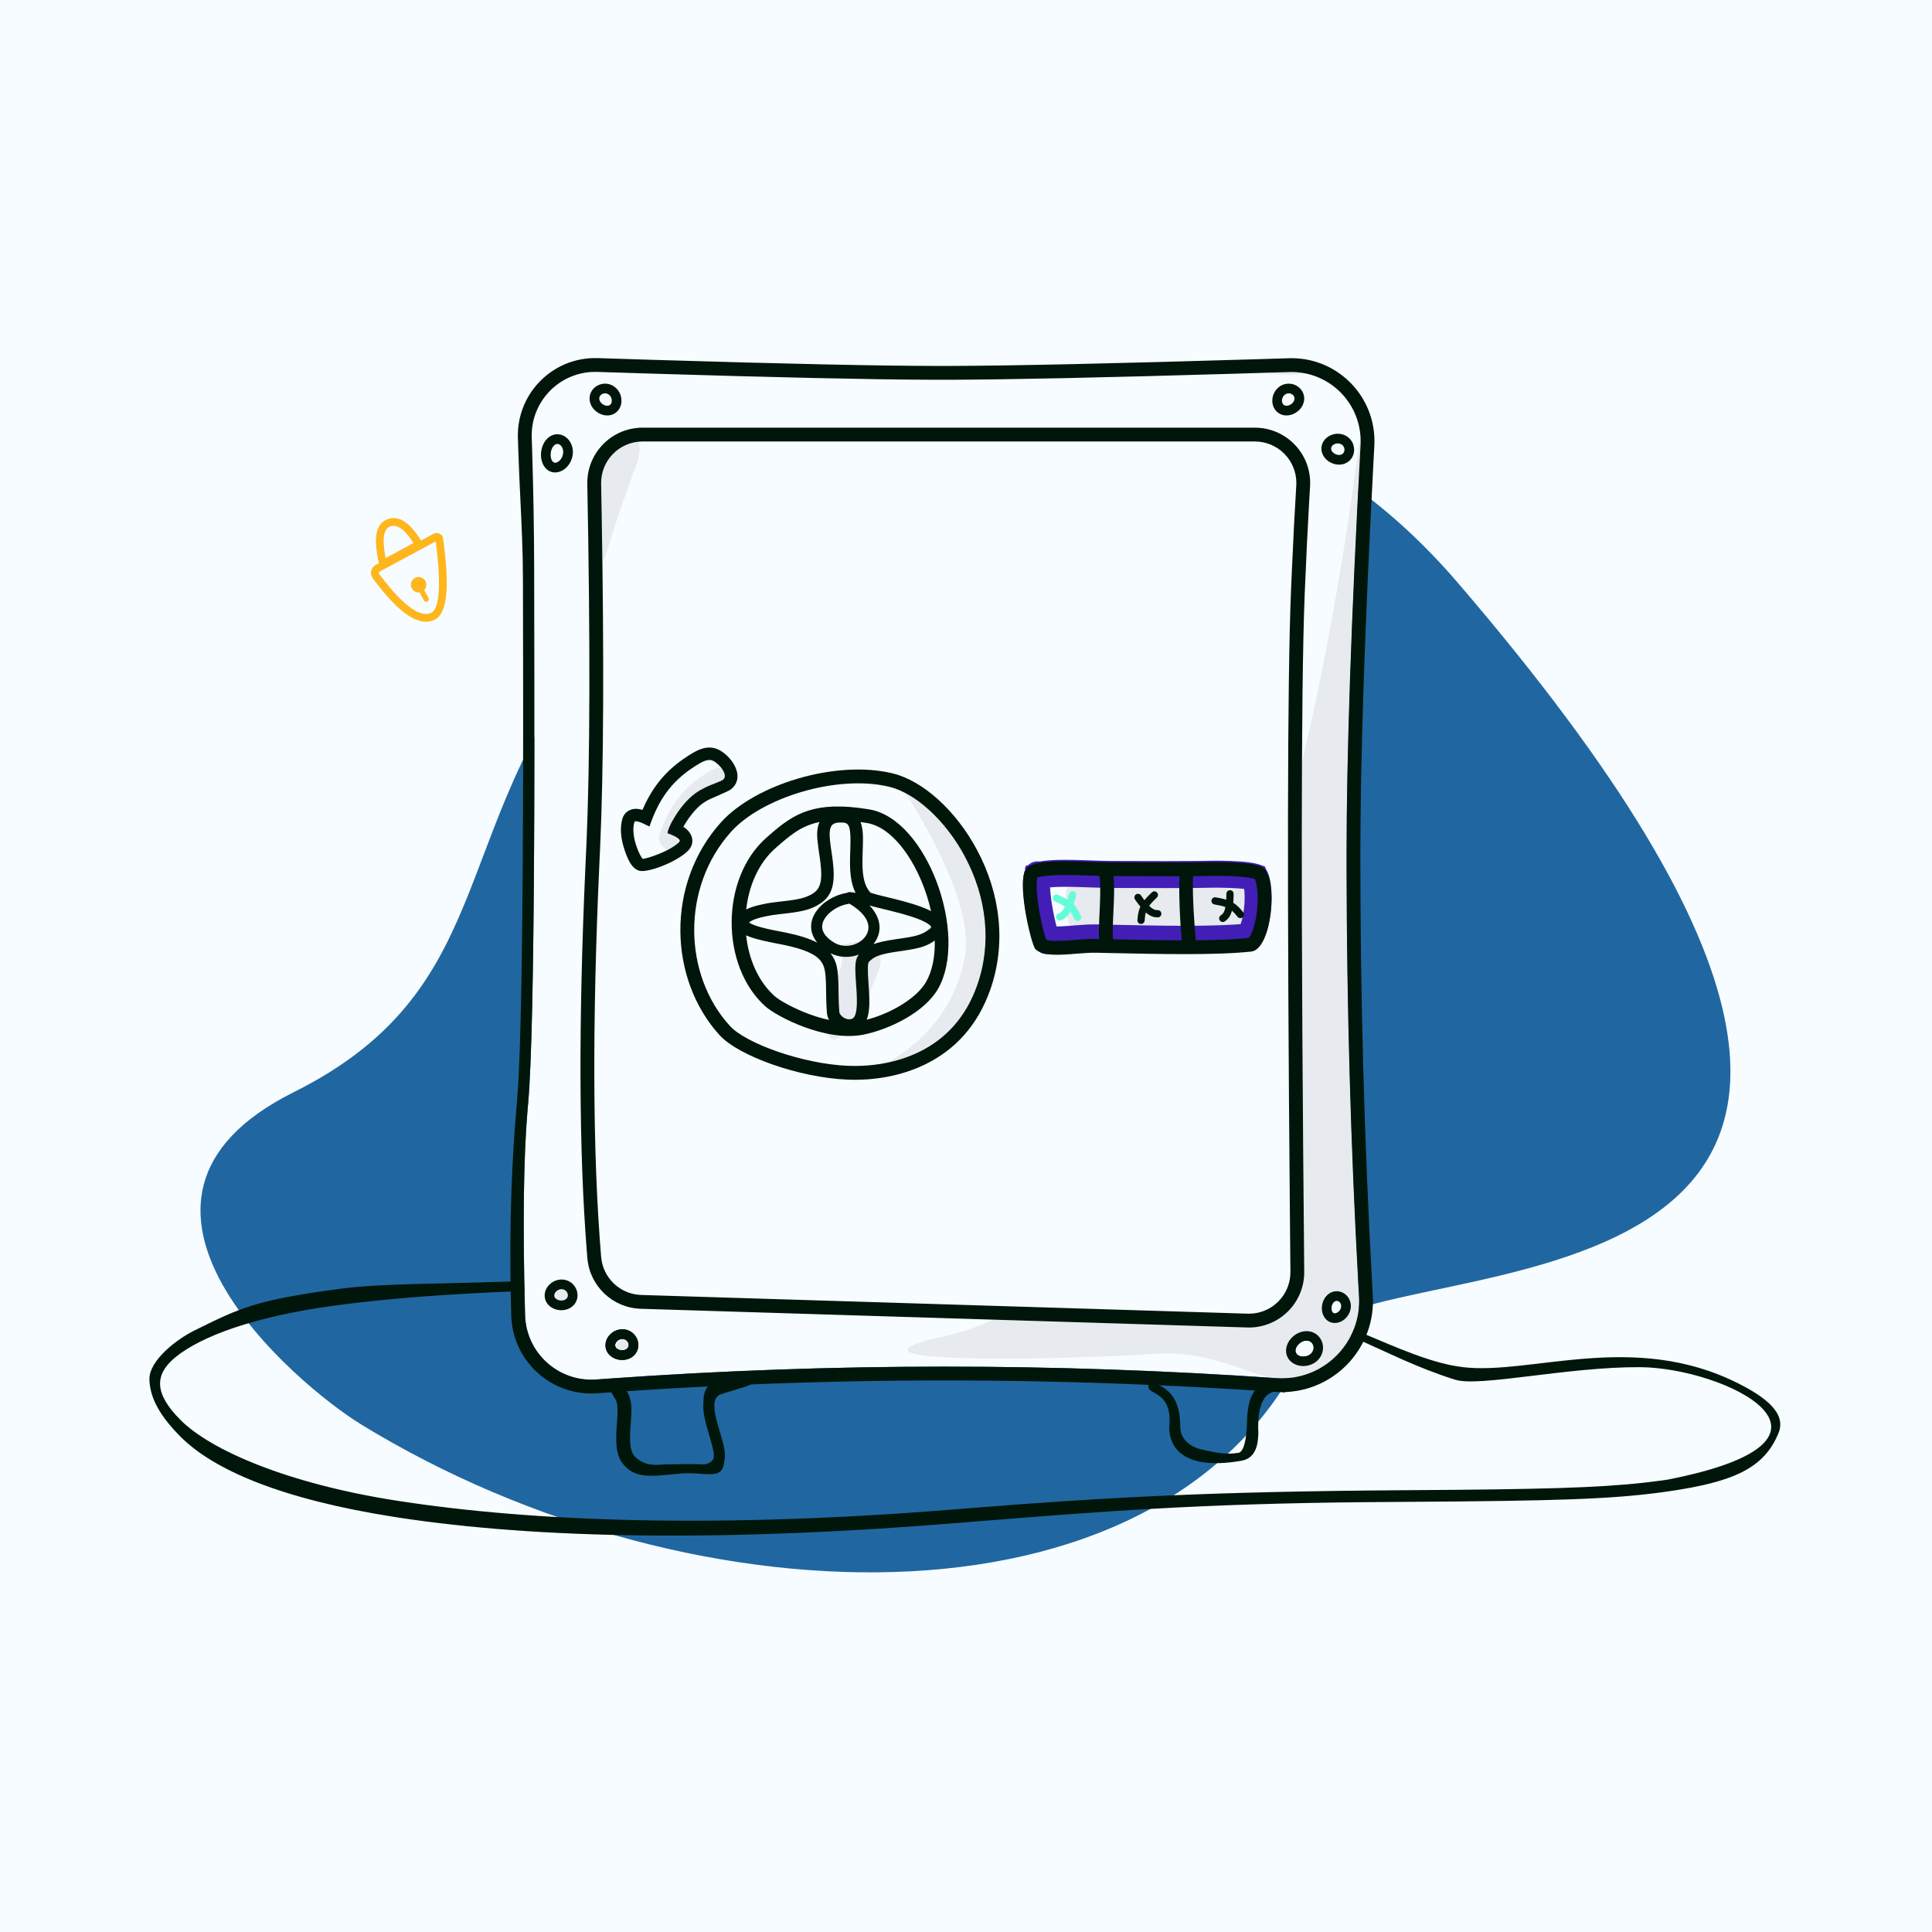<svg width="384" height="384" viewBox="0 0 384 384" fill="none" xmlns="http://www.w3.org/2000/svg">
<rect width="384" height="384" fill="#F6FCFF"/>
<path d="M246.726 257.599C263.897 259.693 278.63 270.283 290.755 271.733C304.23 273.345 324.609 264.492 345.39 274.912C350.739 277.594 355.131 280.818 353.495 284.824C350.643 291.804 344.641 294.54 331.495 296.437L330.092 296.631C319.929 297.982 309.006 298.31 281.316 298.493L271.854 298.564C238.099 298.858 218.579 300.439 193.302 302.458L190.725 302.667C144.177 306.497 107.021 305.883 79.258 301.637L78.419 301.508C55.989 297.994 42.503 292.182 35.92 285.589C32.044 281.707 29.812 278.087 29.697 274.219C29.581 270.35 35.297 266.098 38.551 264.492C47.617 260.019 50.575 258.397 68.002 256.107C75.506 255.121 86.748 255.2 99.742 254.761C146.358 253.187 218.373 254.142 246.726 257.599Z" fill="#F6FCFF"/>
<path fill-rule="evenodd" clip-rule="evenodd" d="M260.347 266.036C233.921 325.848 138.291 323.921 71.75 283.098C59.042 275.301 15.358 238.553 58.353 217.095C101.348 195.637 87.576 162.677 122.274 123.365C162.401 77.902 237.127 54.585 289.682 115.753C423.256 271.22 269.246 245.895 260.347 266.036Z" fill="#2067A1"/>
<path fill-rule="evenodd" clip-rule="evenodd" d="M83.689 107.431C81.307 103.603 78.919 102.134 76.571 103.405C74.583 104.48 74.252 107.353 75.31 111.95L74.676 112.291C73.805 112.761 73.48 113.848 73.949 114.719C73.99 114.795 74.036 114.867 74.087 114.936L74.427 115.39C79.386 121.969 83.316 124.664 86.382 123.182C88.959 121.937 89.395 116.632 88.069 107.033C87.976 106.36 87.377 105.882 86.709 105.931L86.626 105.94C86.474 105.961 86.328 106.008 86.193 106.081L83.689 107.431ZM76.657 110.919L82.186 107.928L82.173 107.907C80.272 104.959 78.661 104.02 77.302 104.756L77.24 104.792C76.236 105.404 75.958 107.329 76.597 110.618L76.657 110.919ZM86.596 107.608L75.405 113.643C75.281 113.71 75.234 113.866 75.301 113.99C75.307 114.001 75.314 114.011 75.321 114.021L75.651 114.462C80.184 120.475 83.593 122.824 85.714 121.799C87.325 121.02 87.748 116.291 86.627 107.832L86.596 107.608ZM84.31 117.284C84.573 117.009 84.735 116.635 84.735 116.224C84.735 115.376 84.047 114.688 83.199 114.688C82.35 114.688 81.663 115.376 81.663 116.224C81.663 117.072 82.35 117.76 83.199 117.76C83.266 117.76 83.331 117.756 83.396 117.747L84.269 119.35L84.301 119.401C84.448 119.61 84.733 119.681 84.964 119.555C85.212 119.42 85.304 119.109 85.168 118.86L84.31 117.284Z" fill="#FFB61D"/>
<path fill-rule="evenodd" clip-rule="evenodd" d="M246.726 257.599C263.897 259.693 278.63 270.283 290.755 271.733C304.23 273.345 324.609 264.492 345.39 274.912C350.739 277.594 355.131 280.818 353.495 284.824C350.643 291.804 344.641 294.54 331.495 296.437L330.092 296.631C319.929 297.982 309.006 298.31 281.316 298.493L271.854 298.564C238.099 298.858 218.579 300.439 193.302 302.458L190.725 302.667C144.177 306.497 107.021 305.883 79.258 301.637L78.419 301.508C55.989 297.994 42.503 292.182 35.92 285.589C32.044 281.707 29.812 278.087 29.697 274.219C29.581 270.35 35.297 266.098 38.551 264.492C47.617 260.019 50.575 258.397 68.002 256.107C75.506 255.121 86.748 255.2 99.742 254.761C146.358 253.187 218.373 254.142 246.726 257.599ZM67.617 259.347L66.475 259.499C50.235 261.701 39.853 265.708 34.935 269.703L34.628 269.96C30.851 273.214 30.498 276.872 35.927 282.28C41.862 288.194 57 294.865 78.827 298.266C106.153 302.523 142.891 303.76 189.028 300.057L193.865 299.668C220.501 297.573 240.937 296.459 278.759 296.193L289.2 296.115C311.718 295.911 321.288 295.508 330.528 294.224L331.406 294.098C372.205 286.117 342.766 271.798 325.876 271.733C311.412 271.678 294.038 275.746 289.2 274.223C273.951 269.423 266.121 262.074 246.726 259.723L241.086 259.047L236.272 258.82C157.367 255.154 101.134 254.966 67.617 259.347Z" fill="#00160A"/>
<path d="M118.72 73.921C118.44 73.912 118.16 73.913 117.879 73.922C110.975 74.16 105.555 79.894 105.68 86.78L105.685 86.989L105.77 89.569C106.013 97.32 106.146 105.039 106.17 112.728L106.212 136.386C106.221 144.901 106.216 152.586 106.191 160.112L106.157 168.093C106.023 193.502 105.661 211.335 104.989 219.097L104.859 220.549C104.048 230.036 103.88 243.662 104.361 261.395C104.367 261.6 104.377 261.805 104.392 262.009C104.924 269.199 111.125 274.615 118.299 274.201L118.517 274.187L120.901 274.014C143.187 272.423 165.472 271.628 187.758 271.628C209.572 271.628 231.552 272.39 253.7 273.913C254.341 273.958 254.984 273.961 255.625 273.925C264.022 273.45 270.464 266.325 270.126 257.949L270.114 257.695L269.946 254.675C268.46 227.465 267.69 200.255 267.637 173.045L267.634 170.021C267.634 150.189 268.563 122.99 270.419 88.412C270.44 88.024 270.445 87.636 270.432 87.249C270.199 79.743 263.986 73.831 256.505 73.942L256.278 73.947L244.955 74.291C219.229 75.049 200.497 75.446 188.746 75.48L186.732 75.482L184.66 75.477C172.665 75.425 154.096 75.014 128.941 74.243L118.72 73.921Z" fill="#F6FCFF"/>
<path fill-rule="evenodd" clip-rule="evenodd" d="M255.4 73.216C254.493 73.713 253.298 74.063 251.814 74.264C255.633 74.604 258.636 74.525 260.822 74.027L260.349 73.969C258.81 73.774 257.16 73.523 255.4 73.216Z" fill="#E7EAEE"/>
<path fill-rule="evenodd" clip-rule="evenodd" d="M111.771 256.317L111.877 256.321C112.537 256.366 113.003 256.882 112.942 257.451C112.872 258.102 112.176 258.734 111.417 258.786C110.813 258.828 110.393 258.363 110.46 257.642C110.53 256.885 111.123 256.319 111.771 256.317Z" fill="#E7EAEE"/>
<path fill-rule="evenodd" clip-rule="evenodd" d="M123.857 266.206L123.963 266.21C124.623 266.255 125.089 266.771 125.028 267.34C124.958 267.991 124.262 268.623 123.503 268.675C122.899 268.717 122.479 268.252 122.546 267.531C122.616 266.774 123.209 266.208 123.857 266.206Z" fill="#E7EAEE"/>
<path fill-rule="evenodd" clip-rule="evenodd" d="M187.892 265.556C161.671 271.343 210.904 270.32 230.109 269.053C240.562 268.363 248.908 273.584 253.7 273.914C254.341 273.958 254.984 273.962 255.625 273.925C264.022 273.45 270.464 266.325 270.126 257.95L270.114 257.695L269.946 254.675C268.46 227.465 267.69 200.255 267.637 173.045L267.634 170.021C267.634 150.189 268.563 122.99 270.419 88.412C270.44 88.025 270.445 87.636 270.432 87.249C270.199 79.743 255.816 250.565 187.892 265.556Z" fill="#E7EAEE"/>
<path d="M265.659 258.561L265.752 258.564C266.23 258.603 266.621 259.1 266.565 259.708C266.502 260.38 265.922 260.985 265.343 261.031C264.936 261.063 264.593 260.626 264.653 259.874C264.716 259.105 265.197 258.572 265.659 258.561Z" fill="#F6FCFF"/>
<path fill-rule="evenodd" clip-rule="evenodd" d="M265.495 262.948C263.788 263.083 262.588 261.557 262.737 259.719C262.881 257.934 264.241 256.517 265.874 256.646C267.48 256.773 268.632 258.238 268.479 259.886C268.332 261.468 267.029 262.826 265.495 262.948ZM265.752 258.564L265.66 258.561C265.197 258.572 264.716 259.105 264.654 259.874C264.593 260.626 264.937 261.063 265.343 261.031C265.922 260.985 266.502 260.38 266.565 259.708C266.621 259.1 266.23 258.603 265.752 258.564Z" fill="#F6FCFF"/>
<path d="M249.42 85.003C255.488 85.003 260.407 89.923 260.407 95.991C260.407 96.218 260.4 96.445 260.386 96.672L260.225 99.364C259.93 104.473 259.635 110.538 259.342 117.561L259.297 118.685C258.579 137.576 258.556 182.268 259.229 252.761C259.287 258.829 254.414 263.795 248.346 263.853C248.198 263.855 248.051 263.853 247.903 263.849L127.356 260.129C121.774 259.957 117.21 255.626 116.745 250.061L116.643 248.804C115.055 228.793 114.961 203.242 116.36 172.15L116.565 167.691C117.279 151.329 117.335 127.5 116.733 96.203C116.617 90.198 121.34 85.227 127.318 85.011L127.613 85.004L249.42 85.003Z" fill="#F6FCFF"/>
<path fill-rule="evenodd" clip-rule="evenodd" d="M168.373 214.58C173.699 214.804 179.168 213.86 183.91 211.543C189.85 208.64 194.32 203.771 196.794 196.789C200.053 187.592 198.856 177.648 194.171 168.896C190.001 161.106 183.446 155.177 177.403 153.711C177.403 153.711 194.171 177.298 191.769 190.192C188.096 209.908 168.373 214.58 168.373 214.58Z" fill="#E7EAEE"/>
<path fill-rule="evenodd" clip-rule="evenodd" d="M172.245 186.88C174.837 187.955 175.628 189.953 174.619 192.873L174.561 193.036C167.998 211.057 160.258 211.221 166.881 193.036C167.683 190.833 167.484 189.143 166.284 187.966C168.405 187.535 170.392 187.173 172.245 186.88Z" fill="#E7EAEE"/>
<path fill-rule="evenodd" clip-rule="evenodd" d="M131.137 165.815C132.836 160.769 135.315 156.977 139.95 153.978L140.538 153.604C141.538 152.977 142.771 152.266 143.773 152.752C145.047 153.368 146.892 155.616 145.769 156.499C145.009 157.097 141.876 157.734 139.515 159.802C136.727 162.244 134.721 166.18 134.721 167.143C134.721 170.287 130.135 168.794 131.137 165.815Z" fill="#E7EAEE"/>
<path fill-rule="evenodd" clip-rule="evenodd" d="M125.887 93.902C120.057 109.908 120.097 113.084 119.747 110.325C118.616 101.403 117.763 95.54 119.107 91.978C120.809 87.469 125.075 86.582 126.174 87.105C128.497 88.212 125.887 93.902 125.887 93.902Z" fill="#E7EAEE"/>
<path fill-rule="evenodd" clip-rule="evenodd" d="M221.797 176.162L219.857 176.103C217.556 176.044 215.898 176.058 214.506 176.167C213.389 176.254 212.555 176.407 212.083 176.556L211.989 176.587L211.98 176.631C211.928 176.892 211.89 177.242 211.874 177.664L211.869 177.825C211.838 179.093 211.991 180.785 212.296 182.676C212.545 184.226 212.886 185.837 213.241 187.194L213.331 187.528C213.468 188.034 213.601 188.474 213.718 188.817L213.76 188.94L213.811 188.959C214.526 189.213 215.946 189.243 218.685 189.041L220.546 188.895C221.799 188.803 222.712 188.763 223.613 188.775L232.357 188.958C233.58 188.981 234.685 188.999 235.768 189.013L237.732 189.035C242.637 189.321 248.028 189.106 248.698 187.886C250.744 184.162 251.708 176.493 250.744 176.442C249.008 176.349 246.908 176.24 245.91 176.254L243.607 176.295L241.517 176.312C240.564 176.317 239.568 176.321 238.501 176.322L226.518 176.294C225.739 176.288 224.976 176.27 223.601 176.224L221.797 176.162Z" fill="#E7EAEE"/>
<path fill-rule="evenodd" clip-rule="evenodd" d="M129.915 71.525L118.808 71.176C118.467 71.165 118.125 71.165 117.784 71.177C109.294 71.469 102.647 78.589 102.939 87.079L103.024 89.655C103.123 92.837 103.275 96.013 103.426 99.183C103.683 104.567 103.939 109.936 103.939 115.29L103.974 134.709C104.008 161.789 103.926 206.388 102.724 219.305L102.633 220.319C101.851 229.472 101.149 242.349 101.55 258.951L101.615 261.47C101.621 261.717 101.634 261.965 101.652 262.212C102.301 270.987 109.94 277.575 118.715 276.927L121.096 276.754L121.49 276.726C121.57 276.858 121.651 276.991 121.73 277.123L121.73 277.123C122.116 277.759 122.476 278.354 122.56 278.646C122.771 279.382 122.793 280.216 122.671 282.103L122.548 283.871L122.514 284.446C122.334 287.971 122.741 290.069 124.461 291.648C126.673 293.679 129.016 293.464 133.817 293.022L134.033 293.002L135.269 292.883C136.698 292.745 138.304 292.856 139.399 292.932L139.399 292.932C139.714 292.954 139.987 292.973 140.201 292.982L140.605 293.002C143.36 293.112 143.797 292.205 144.038 289.964C144.171 288.729 143.998 287.757 143.272 285.249L142.729 283.401L142.549 282.758C141.701 279.625 141.778 278.061 142.883 277.305C143.151 277.122 144.27 276.789 145.561 276.405C146.89 276.01 148.399 275.561 149.35 275.165C162.153 274.638 174.955 274.375 187.758 274.375C201.209 274.375 214.725 274.666 228.306 275.247C228.216 275.394 228.199 275.606 228.295 275.902C228.403 276.235 228.811 276.466 229.333 276.762C230.717 277.544 232.899 278.778 232.392 283.57L232.394 283.767C232.47 287.544 234.76 289.759 238.443 290.511C240.905 291.014 243.706 290.862 246.757 290.333C248.268 290.072 249.241 289.127 249.705 287.688C249.962 286.893 250.053 286.178 250.114 284.757C250.114 284.757 249.442 277.37 253.178 276.631C253.289 276.639 253.4 276.646 253.511 276.654C253.944 276.684 254.377 276.698 254.81 276.697C254.868 276.71 254.927 276.725 254.987 276.741C255.166 276.79 255.337 276.762 255.491 276.682C255.587 276.678 255.683 276.673 255.779 276.668C265.776 276.102 273.422 267.54 272.856 257.543L272.688 254.525C271.149 226.357 270.38 198.189 270.38 170.021C270.38 150.84 271.252 124.715 272.997 91.647L273.162 88.559C273.186 88.094 273.192 87.629 273.177 87.163C272.894 78.065 265.29 70.919 256.192 71.202L250.425 71.379C221.85 72.245 201.289 72.697 188.742 72.733L186.734 72.735C175.019 72.726 156.08 72.323 129.915 71.525ZM249.428 276.382C243.078 275.971 236.743 275.624 230.422 275.34C233.449 276.809 234.528 279.552 234.588 283.346L234.589 283.57C234.589 286.024 236.499 287.627 239.068 288.152C239.337 288.207 239.612 288.266 239.894 288.327C241.669 288.712 243.697 289.152 245.947 288.783L246.288 288.726C247.844 288.152 247.844 282.562 247.844 282.562C247.861 282.108 247.877 281.811 247.903 281.45L247.937 281.045C248.132 279.01 248.557 277.49 249.428 276.382ZM125.2 277.889C125.051 277.368 124.838 276.908 124.563 276.513C129.953 276.148 135.342 275.83 140.732 275.559C139.89 276.497 139.811 277.764 139.78 279.279C139.753 280.583 140.017 281.971 140.571 283.925L140.605 284.042L141.112 285.77C141.733 287.903 141.92 288.796 141.868 289.543L141.856 289.67C141.782 290.364 140.891 291.147 139.385 291.059L139.116 291.045C138.47 290.947 132.11 291.059 132.11 291.059C129.173 291.357 127.76 290.947 126.319 289.624C125.352 288.736 125.092 287.159 125.283 284.14L125.402 282.446C125.551 280.23 125.539 279.193 125.26 278.107L125.2 277.889ZM117.879 73.922C118.159 73.913 118.439 73.912 118.719 73.921L128.94 74.243C154.095 75.014 172.665 75.425 184.659 75.477L186.731 75.482L188.746 75.48C200.496 75.446 219.228 75.049 244.954 74.291L256.277 73.947L256.504 73.942C263.985 73.831 270.198 79.743 270.432 87.249C270.444 87.636 270.439 88.024 270.419 88.412C268.562 122.99 267.633 150.189 267.633 170.021L267.636 173.045C267.689 200.255 268.459 227.465 269.945 254.675L270.113 257.695L270.126 257.95C270.463 266.325 264.021 273.45 255.624 273.925C254.983 273.962 254.34 273.958 253.7 273.914C231.552 272.39 209.571 271.628 187.758 271.628C165.472 271.628 143.186 272.424 120.9 274.014L118.516 274.187L118.299 274.201C111.125 274.615 104.923 269.199 104.392 262.01C104.376 261.805 104.366 261.6 104.361 261.395C103.88 243.662 104.048 230.036 104.858 220.549L104.988 219.098C105.66 211.335 106.022 193.502 106.156 168.093L106.19 160.112C106.215 152.586 106.22 144.901 106.211 136.386L106.169 112.728C106.145 105.039 106.012 97.32 105.769 89.57L105.685 86.989L105.679 86.78C105.554 79.894 110.974 74.16 117.879 73.922ZM260.407 95.991C260.407 89.923 255.487 85.003 249.419 85.003L127.612 85.004L127.317 85.011C121.339 85.227 116.616 90.198 116.732 96.202C117.334 127.499 117.278 151.329 116.564 167.691L116.359 172.149C114.96 203.242 115.055 228.793 116.642 248.804L116.744 250.061C117.209 255.626 121.774 259.957 127.355 260.129L247.902 263.848C248.05 263.853 248.198 263.855 248.345 263.853C254.414 263.795 259.286 258.829 259.228 252.761C258.556 182.268 258.578 137.576 259.296 118.685L259.341 117.561C259.634 110.538 259.929 104.473 260.224 99.364L260.385 96.672C260.4 96.445 260.407 96.218 260.407 95.991ZM127.718 87.75H249.419C253.97 87.75 257.66 91.44 257.66 95.991C257.66 96.161 257.654 96.332 257.644 96.502C257.356 101.135 257.069 106.667 256.784 113.097L256.596 117.446C255.87 134.801 255.8 176.36 256.383 242.191L256.481 252.787C256.524 257.338 252.87 261.063 248.319 261.106C248.208 261.107 248.097 261.106 247.987 261.103L127.44 257.384L127.258 257.376C123.155 257.16 119.825 253.945 119.482 249.832C117.79 229.563 117.677 203.376 119.147 171.289L119.285 168.32C119.979 152.881 120.077 130.741 119.583 101.882L119.478 96.15C119.391 91.599 123.009 87.839 127.559 87.752C127.612 87.751 127.665 87.75 127.718 87.75ZM123.507 79.326C123.681 81.193 122.328 82.692 120.504 82.566C118.837 82.452 117.37 81.12 117.199 79.517L117.189 79.399C117.083 77.804 118.305 76.448 119.945 76.274L120.069 76.263C121.817 76.143 123.34 77.525 123.507 79.326ZM120.282 78.179L120.176 78.183C119.516 78.228 119.05 78.744 119.111 79.313C119.18 79.964 119.876 80.596 120.636 80.648C121.24 80.69 121.66 80.225 121.593 79.504C121.522 78.747 120.93 78.181 120.282 78.179ZM110.56 93.891C108.659 94.06 107.379 92.231 107.537 90.038C107.691 87.888 109.168 86.16 110.996 86.322L111.114 86.335C112.793 86.554 113.953 88.205 113.857 90.056L113.849 90.186C113.692 92.078 112.273 93.739 110.56 93.891ZM110.855 88.24L110.761 88.235C110.178 88.242 109.537 89.03 109.454 90.176C109.372 91.32 109.864 92.022 110.39 91.976C111.105 91.912 111.849 91.042 111.932 90.027C112.012 89.067 111.471 88.295 110.855 88.24ZM252.895 79.326C252.722 81.193 254.075 82.692 255.899 82.566C257.566 82.452 259.033 81.12 259.204 79.517L259.214 79.399C259.32 77.804 258.098 76.448 256.458 76.274L256.334 76.263C254.585 76.143 253.063 77.525 252.895 79.326ZM256.121 78.179L256.227 78.183C256.887 78.228 257.353 78.744 257.292 79.313C257.222 79.964 256.526 80.596 255.767 80.648C255.163 80.69 254.743 80.225 254.81 79.504C254.88 78.747 255.473 78.181 256.121 78.179ZM263.134 90.748C262.114 89.232 262.735 87.31 264.439 86.527C266.082 85.771 268.041 86.399 268.811 87.973L268.863 88.086C269.533 89.593 268.969 91.33 267.534 92.036L267.428 92.086C265.954 92.739 264.067 92.135 263.134 90.748ZM267.095 88.841L267.045 88.747C266.719 88.187 265.932 87.957 265.242 88.274C264.584 88.577 264.391 89.172 264.729 89.674C265.154 90.306 266.05 90.593 266.648 90.328C267.171 90.096 267.385 89.435 267.095 88.841ZM109.203 255.319C107.869 256.638 107.943 258.656 109.42 259.732C110.771 260.716 112.751 260.639 113.912 259.52L113.995 259.437C115.102 258.283 115.038 256.459 113.893 255.271L113.805 255.183C112.543 253.967 110.488 254.047 109.203 255.319ZM112.411 256.514L112.489 256.585C112.966 257.044 112.991 257.738 112.579 258.135C112.107 258.59 111.168 258.626 110.552 258.178C110.063 257.821 110.04 257.196 110.555 256.686C111.095 256.152 111.913 256.1 112.411 256.514ZM121.506 269.621C120.029 268.545 119.956 266.527 121.289 265.208C122.575 263.936 124.63 263.856 125.892 265.072L125.98 265.16C127.124 266.347 127.189 268.172 126.082 269.326L125.999 269.409C124.837 270.528 122.858 270.605 121.506 269.621ZM124.576 266.474L124.497 266.403C123.999 265.988 123.181 266.041 122.641 266.575C122.126 267.085 122.149 267.71 122.638 268.067C123.254 268.515 124.193 268.478 124.665 268.024C125.077 267.627 125.052 266.933 124.576 266.474ZM256.774 265.847C255.243 267.391 255.202 269.662 256.833 270.83C258.326 271.899 260.562 271.688 261.9 270.371C263.286 269.007 263.326 266.811 261.962 265.475C260.581 264.124 258.266 264.342 256.774 265.847ZM260.556 266.794L260.634 266.866C261.2 267.42 261.182 268.38 260.551 269.001C259.871 269.671 258.675 269.783 257.952 269.266C257.367 268.847 257.383 267.963 258.139 267.201C258.906 266.427 259.973 266.302 260.556 266.794ZM265.495 262.948C263.788 263.082 262.588 261.556 262.737 259.719C262.881 257.934 264.241 256.516 265.874 256.646C267.48 256.772 268.632 258.238 268.479 259.885C268.332 261.468 267.029 262.826 265.495 262.948ZM265.752 258.564L265.66 258.561C265.197 258.572 264.716 259.105 264.654 259.874C264.593 260.626 264.937 261.063 265.343 261.031C265.922 260.985 266.502 260.38 266.565 259.708C266.621 259.1 266.23 258.602 265.752 258.564Z" fill="#00160A"/>
<path fill-rule="evenodd" clip-rule="evenodd" d="M121.29 265.208C119.957 266.527 120.03 268.545 121.507 269.621C122.859 270.605 124.838 270.528 126 269.409L126.083 269.326C127.19 268.172 127.125 266.347 125.981 265.16L125.893 265.072C124.631 263.856 122.576 263.936 121.29 265.208ZM124.498 266.403L124.577 266.474C125.053 266.933 125.078 267.627 124.666 268.024C124.194 268.478 123.255 268.515 122.639 268.067C122.15 267.71 122.127 267.085 122.642 266.575C123.182 266.041 124 265.988 124.498 266.403Z" fill="#00160A"/>
<path d="M260.557 266.794L260.636 266.866C261.201 267.42 261.184 268.38 260.552 269.001C259.872 269.671 258.676 269.783 257.953 269.266C257.369 268.847 257.385 267.963 258.14 267.201C258.907 266.427 259.974 266.302 260.557 266.794Z" fill="#F6FCFF"/>
<path fill-rule="evenodd" clip-rule="evenodd" d="M139.306 148.886C138.672 149.106 138.1 149.405 137.393 149.84L136.85 150.181L136.581 150.352C132.484 152.996 129.749 156.285 127.803 160.738L127.699 160.98L127.621 160.956C127.105 160.805 126.636 160.73 126.136 160.772C125.069 160.861 124.074 161.5 123.719 162.692C123.164 164.553 123.393 166.681 124.114 168.86L124.249 169.259C124.952 171.279 125.73 172.65 127.023 173.05C128.742 173.582 134.682 171.228 136.754 169.091C138.231 167.567 137.639 165.703 136.233 164.627L136.104 164.531L135.968 164.437L135.814 164.337L135.917 164.153C135.989 164.026 136.064 163.898 136.143 163.768C136.983 162.375 138.033 161.058 139.097 160.126C139.507 159.767 139.981 159.438 140.521 159.131C141.356 158.656 144.69 157.347 145.251 156.906C147.053 155.488 146.845 153.436 145.705 151.656C144.996 150.549 143.881 149.512 142.804 148.99C141.672 148.442 140.488 148.475 139.306 148.886ZM141.726 151.215C143 151.832 144.845 154.08 143.722 154.963C142.962 155.561 139.829 156.198 137.468 158.266C134.68 160.708 132.674 164.643 132.674 165.607L132.992 165.726C134.73 166.395 135.392 166.943 134.979 167.37C133.135 169.272 128.125 170.803 127.754 170.688C127.389 170.576 125.227 166.288 126.088 163.398C126.203 163.012 127.204 163.305 129.091 164.279C130.789 159.233 133.268 155.44 137.903 152.442L138.491 152.068C139.491 151.441 140.724 150.73 141.726 151.215Z" fill="#00160A"/>
<path fill-rule="evenodd" clip-rule="evenodd" d="M143.056 205.777C132.879 194.655 132.29 175.683 143.284 163.465C150.115 155.875 166.168 150.986 177.402 153.711C183.445 155.177 190 161.106 194.17 168.896C198.855 177.648 200.051 187.592 196.793 196.788C194.319 203.771 189.849 208.64 183.909 211.542C179.166 213.86 173.698 214.804 168.372 214.58C158.761 214.175 146.811 209.88 143.056 205.777ZM191.748 170.192C187.919 163.038 181.952 157.642 176.755 156.381L176.445 156.308C166.198 153.984 151.416 158.535 145.326 165.303C135.3 176.445 135.839 193.821 145.082 203.922C148.272 207.408 159.542 211.459 168.487 211.835C173.384 212.042 178.405 211.175 182.703 209.074C188.009 206.482 191.975 202.162 194.204 195.871C197.188 187.449 196.086 178.298 191.748 170.192ZM186.457 196.511C192.535 185.84 184.295 162.798 172.786 160.875C161.967 159.067 157.866 161.691 153.2 165.737L152.298 166.529C143.166 174.602 143.166 191.946 152.087 199.993C154.329 202.015 164.192 207.203 171.761 205.616C176.78 204.563 183.765 201.237 186.457 196.511ZM161.055 163.885C161.628 163.679 162.232 163.51 162.875 163.378C162.789 163.578 162.715 163.79 162.654 164.015C162.313 165.269 162.348 166.342 162.716 168.955L162.967 170.686C162.989 170.839 163.008 170.978 163.027 171.122L163.082 171.562C163.473 174.869 163.118 176.594 161.639 177.546C160.286 178.417 158.955 178.745 155.915 179.099L154.777 179.228C153.375 179.39 152.638 179.502 151.752 179.702L151.351 179.782C150.124 180.04 149.105 180.361 148.314 180.765C148.835 176.04 150.77 171.546 154.117 168.587C157.274 165.795 158.867 164.669 161.055 163.885ZM172.333 163.584C171.888 163.51 171.456 163.443 171.035 163.384C171.123 163.608 171.198 163.845 171.259 164.096C171.516 165.144 171.561 166.074 171.498 168.193L171.468 169.108C171.436 169.988 171.421 170.511 171.416 171.014L171.416 171.617C171.442 174.298 171.862 176.08 172.893 177.287L173.008 177.416L173.054 177.435C173.117 177.461 173.198 177.49 173.294 177.522L173.396 177.555C173.632 177.63 173.928 177.714 174.308 177.814L174.942 177.976L177.649 178.639C178.181 178.771 178.654 178.891 179.107 179.011L179.852 179.212C182.09 179.828 183.805 180.429 185.053 181.099C183.19 172.755 178.058 164.541 172.333 163.584ZM185.353 187.236C185.508 187.138 185.654 187.038 185.792 186.936C185.859 190.048 185.337 192.926 184.07 195.152C182.25 198.346 177.195 201.389 172.258 202.677C172.383 202.362 172.484 202.02 172.562 201.654C172.802 200.527 172.841 199.237 172.746 197.409L172.687 196.425L172.597 195.132C172.428 192.548 172.469 191.467 172.694 191.208C173.707 190.043 175.111 189.597 178.684 189.085L179.513 188.966C182.5 188.53 183.9 188.162 185.353 187.236ZM164.358 201.339C164.395 201.803 164.549 202.276 164.799 202.722C163.532 202.455 162.214 202.07 160.871 201.578C157.866 200.479 154.953 198.879 153.927 197.953C150.669 195.014 148.793 190.578 148.301 185.908C149.145 186.297 150.261 186.625 151.647 186.953L151.86 187.003C152.419 187.133 152.992 187.254 153.667 187.387L155.596 187.762C159.914 188.649 162.144 189.678 163.163 191.052L163.265 191.195C163.94 192.179 164.127 193.293 164.181 196.185L164.212 198.245C164.236 199.479 164.274 200.297 164.358 201.339ZM167.606 163.495L167.73 163.506C168.896 163.645 169.143 164.726 169.005 168.805L168.958 170.219C168.947 170.645 168.943 170.988 168.943 171.364C168.944 173.922 169.25 175.908 170.073 177.499C169.919 177.418 169.744 177.371 169.558 177.371L169.371 177.374L169.324 177.375L169.303 177.366C168.988 177.249 168.643 177.286 168.364 177.45L168.336 177.468L168.239 177.484C165.843 177.883 163.462 179.314 162.185 181.21C160.815 183.243 160.883 185.463 162.446 187.365C160.959 186.58 158.986 185.951 156.383 185.4L155.543 185.232C155.048 185.136 154.432 185.018 154.432 185.018L153.935 184.92C153.455 184.824 153.03 184.734 152.622 184.642L152.419 184.595C151.179 184.307 150.2 184.012 149.516 183.704L149.407 183.653C149.196 183.553 149.029 183.457 148.91 183.371L148.894 183.358L148.925 183.327C149.009 183.243 149.137 183.148 149.312 183.047C149.913 182.7 150.902 182.383 152.258 182.121L152.601 182.047C153.205 181.923 153.797 181.834 154.72 181.724L156.219 181.553C159.628 181.156 161.206 180.764 162.977 179.625C165.559 177.963 166.052 175.365 165.508 171.032L165.448 170.574C165.417 170.35 165.384 170.116 165.34 169.818L165.169 168.647C164.863 166.47 164.82 165.535 165.02 164.736L165.039 164.663C165.284 163.762 165.909 163.389 167.606 163.495ZM165.053 189.453C165.085 189.494 165.117 189.536 165.149 189.579C166.317 191.154 166.584 192.545 166.652 196.097L166.679 197.974C166.7 199.148 166.731 199.922 166.797 200.818L166.822 201.14C166.873 201.775 167.957 202.785 169.154 202.556C170.087 202.378 170.448 200.85 170.272 197.45L170.248 197.024L170.112 195.028C169.896 191.761 169.964 190.675 170.71 189.729C168.922 190.402 166.843 190.369 165.053 189.453ZM173.594 187.665C174.703 187.246 176.114 186.962 178.074 186.675L179.136 186.523C181.619 186.16 182.819 185.864 183.836 185.267L184.025 185.151C185.175 184.418 185.286 184.272 184.774 183.859L184.609 183.731C183.704 183.049 181.956 182.369 179.44 181.663L178.909 181.517C178.335 181.362 177.745 181.21 177.05 181.037L174.159 180.328C173.613 180.191 173.176 180.076 172.82 179.971C175.055 182.334 175.424 184.993 173.889 187.265L173.802 187.39C173.735 187.484 173.666 187.576 173.594 187.665ZM168.68 179.638L168.836 179.616L168.947 179.683C172.54 181.868 173.34 184.248 172.011 186.116C170.689 187.974 167.786 188.616 165.703 187.296C163.288 185.766 162.887 184.102 164.008 182.437C164.954 181.032 166.847 179.92 168.68 179.638Z" fill="#00160A"/>
<path d="M206.017 175.398C206.031 174.815 206.083 174.396 206.144 174.122C206.192 174.104 206.249 174.084 206.314 174.064C206.626 173.966 207.046 173.873 207.585 173.797C208.67 173.644 210.034 173.582 211.591 173.579C213.137 173.576 214.788 173.629 216.438 173.687C216.537 173.69 216.636 173.693 216.735 173.697C218.264 173.75 219.798 173.803 221.16 173.805C222.73 173.807 224.329 173.812 225.942 173.818C229.892 173.831 233.923 173.845 237.818 173.805C238 173.803 238.256 173.798 238.572 173.791C239.819 173.765 242.002 173.719 244.244 173.791C245.645 173.836 246.985 173.926 248.058 174.081C248.596 174.159 249.012 174.246 249.309 174.332C249.372 174.351 249.424 174.367 249.465 174.381C249.488 174.427 249.517 174.489 249.55 174.571C249.686 174.907 249.821 175.414 249.919 176.092C250.116 177.445 250.123 179.173 249.92 180.901C249.716 182.644 249.322 184.199 248.83 185.262C248.542 185.884 248.326 186.133 248.236 186.22C241.47 186.928 230.141 186.68 221.004 186.48C219.977 186.458 218.978 186.436 218.017 186.416C216.794 186.391 215.533 186.473 214.37 186.563C214.078 186.586 213.794 186.609 213.517 186.631C212.648 186.702 211.844 186.767 211.062 186.8C210.036 186.843 209.218 186.821 208.582 186.714C208.285 186.664 208.069 186.603 207.915 186.544C207.793 186.201 207.644 185.719 207.48 185.118C207.12 183.794 206.731 182.045 206.444 180.26C206.153 178.455 205.984 176.724 206.017 175.398ZM208.07 186.937C208.068 186.933 208.065 186.927 208.061 186.918C208.092 186.973 208.094 186.987 208.07 186.937ZM206.211 173.884C206.218 173.868 206.222 173.86 206.222 173.861C206.222 173.861 206.219 173.87 206.211 173.884Z" stroke="#421EB7" stroke-width="5.365"/>
<path fill-rule="evenodd" clip-rule="evenodd" d="M221.131 171.388C222.716 171.39 224.323 171.396 225.94 171.401C229.265 171.413 232.632 171.424 235.929 171.403L237.759 171.388C237.916 171.387 238.149 171.382 238.443 171.376C241.194 171.318 249.315 171.146 251.101 172.502C254.022 174.719 252.859 188.679 248.682 189.133C241.75 189.886 230.101 189.63 220.931 189.429H220.931C219.895 189.406 218.892 189.384 217.93 189.364C216.595 189.337 215.158 189.453 213.739 189.568C210.557 189.826 207.466 190.077 205.822 188.679C204.974 187.958 201.706 174.238 204.251 172.354C206.195 170.914 211.771 171.107 216.781 171.282C218.025 171.325 219.234 171.367 220.344 171.382L220.345 171.381L220.347 171.382C220.614 171.386 220.876 171.388 221.131 171.388ZM217.781 174.064C218.052 174.073 218.298 174.081 218.526 174.088C218.711 175.225 218.732 177.224 218.599 180.169L218.501 182.298C218.415 184.287 218.383 185.641 218.44 186.628L217.794 186.615C216.893 186.603 215.98 186.643 214.726 186.735L212.866 186.881C210.127 187.083 208.706 187.052 207.991 186.799L207.941 186.779L207.899 186.657C207.782 186.314 207.649 185.874 207.511 185.367L207.422 185.034C207.066 183.676 206.726 182.066 206.476 180.516C206.172 178.625 206.019 176.933 206.05 175.665L206.055 175.504C206.071 175.082 206.108 174.732 206.161 174.471L206.17 174.427L206.263 174.396C206.735 174.247 207.57 174.094 208.687 174.007C210.078 173.898 211.737 173.884 214.037 173.943L215.977 174.002L217.781 174.064ZM226.537 186.798L221.227 186.687C221.198 186.375 221.177 185.992 221.171 185.549L221.169 185.454C221.16 184.758 221.174 184.094 221.223 182.926L221.377 179.493C221.471 177.134 221.474 175.422 221.318 174.135L232.681 174.161C233.29 174.161 233.874 174.16 234.441 174.158C234.267 177.575 234.544 183.553 234.899 186.892C233.941 186.89 232.946 186.885 231.913 186.875L229.948 186.853C228.866 186.839 227.761 186.821 226.537 186.798ZM237.69 186.883C241.911 186.847 245.3 186.711 247.927 186.45L248.173 186.424L248.206 186.39C248.346 186.231 248.51 185.976 248.677 185.634L248.74 185.502C249.233 184.435 249.624 182.88 249.825 181.159C250.025 179.456 250.023 177.73 249.825 176.367C249.733 175.738 249.605 175.222 249.459 174.861L249.418 174.764L249.387 174.7L249.278 174.665C248.984 174.578 248.58 174.495 248.086 174.421C247.113 174.276 245.859 174.179 244.393 174.128C243.029 174.08 241.643 174.073 240.091 174.094L237.787 174.135L237.133 174.14C237.111 174.512 237.095 174.954 237.089 175.449L237.088 175.609C237.077 176.948 237.124 178.635 237.219 180.503L237.239 180.879C237.318 182.344 237.422 183.858 237.534 185.19L237.601 185.965C237.631 186.296 237.661 186.604 237.69 186.883ZM225.593 178.775L225.843 179.134C226.129 179.537 226.399 179.894 226.657 180.209C226.311 180.961 226.13 181.807 226.073 182.895C226.052 183.291 226.356 183.628 226.752 183.649C227.148 183.669 227.485 183.365 227.506 182.97C227.539 182.343 227.615 181.826 227.752 181.367C228.546 182.062 229.241 182.32 229.972 182.333L230.114 182.333C230.51 182.333 230.831 182.012 230.831 181.616C230.831 181.244 230.549 180.939 230.187 180.902L230.114 180.898L229.993 180.898C229.525 180.888 229.053 180.69 228.41 180.042C228.619 179.749 228.872 179.459 229.174 179.149L229.943 178.388C230.224 178.109 230.226 177.655 229.948 177.373C229.669 177.092 229.214 177.09 228.933 177.369L228.288 178.003C227.975 178.316 227.701 178.617 227.461 178.919L227.2 178.565C227.065 178.379 226.924 178.178 226.776 177.963C226.551 177.636 226.105 177.553 225.778 177.777C225.451 178.002 225.368 178.448 225.593 178.775ZM245.185 178.092L245.192 177.654C245.195 177.258 244.876 176.934 244.48 176.931C244.084 176.927 243.76 177.246 243.757 177.642C243.753 178.078 243.742 178.468 243.724 178.818C243.356 178.702 242.96 178.606 242.525 178.521L241.636 178.356C241.247 178.282 240.871 178.538 240.797 178.927C240.724 179.316 240.979 179.692 241.369 179.766L242.432 179.966C242.856 180.055 243.227 180.154 243.564 180.28C243.394 181.177 243.113 181.604 242.731 181.875L242.631 181.942L242.572 181.986C242.293 182.219 242.23 182.63 242.437 182.938C242.659 183.267 243.105 183.353 243.434 183.132L243.55 183.053C244.149 182.633 244.581 182.03 244.851 181.01C245.221 181.314 245.573 181.7 245.951 182.201C246.19 182.518 246.639 182.581 246.956 182.343C247.272 182.104 247.336 181.655 247.097 181.338C246.442 180.468 245.819 179.868 245.111 179.437C245.149 179.033 245.173 178.586 245.185 178.092Z" fill="#00160A"/>
<path fill-rule="evenodd" clip-rule="evenodd" d="M213.882 178.031L213.769 178.454C213.638 178.93 213.507 179.358 213.372 179.741C213.954 180.331 214.414 181.063 214.84 182.066C214.994 182.431 214.824 182.852 214.459 183.007C214.095 183.162 213.673 182.991 213.519 182.627C213.273 182.049 213.025 181.589 212.739 181.205C212.231 182.129 211.666 182.609 210.983 182.872L210.851 182.92C210.478 183.056 210.067 182.864 209.931 182.492C209.804 182.142 209.965 181.759 210.292 181.601L210.36 181.572L210.473 181.531C210.91 181.361 211.285 181.014 211.667 180.185C211.371 179.981 211.034 179.795 210.645 179.607L209.661 179.155C209.302 178.989 209.144 178.563 209.31 178.203C209.476 177.843 209.902 177.686 210.262 177.851L211.085 178.227C211.486 178.414 211.847 178.603 212.176 178.805C212.278 178.47 212.383 178.094 212.492 177.672C212.591 177.288 212.983 177.057 213.366 177.156C213.75 177.256 213.981 177.647 213.882 178.031Z" fill="#64FCD9"/>
</svg>

